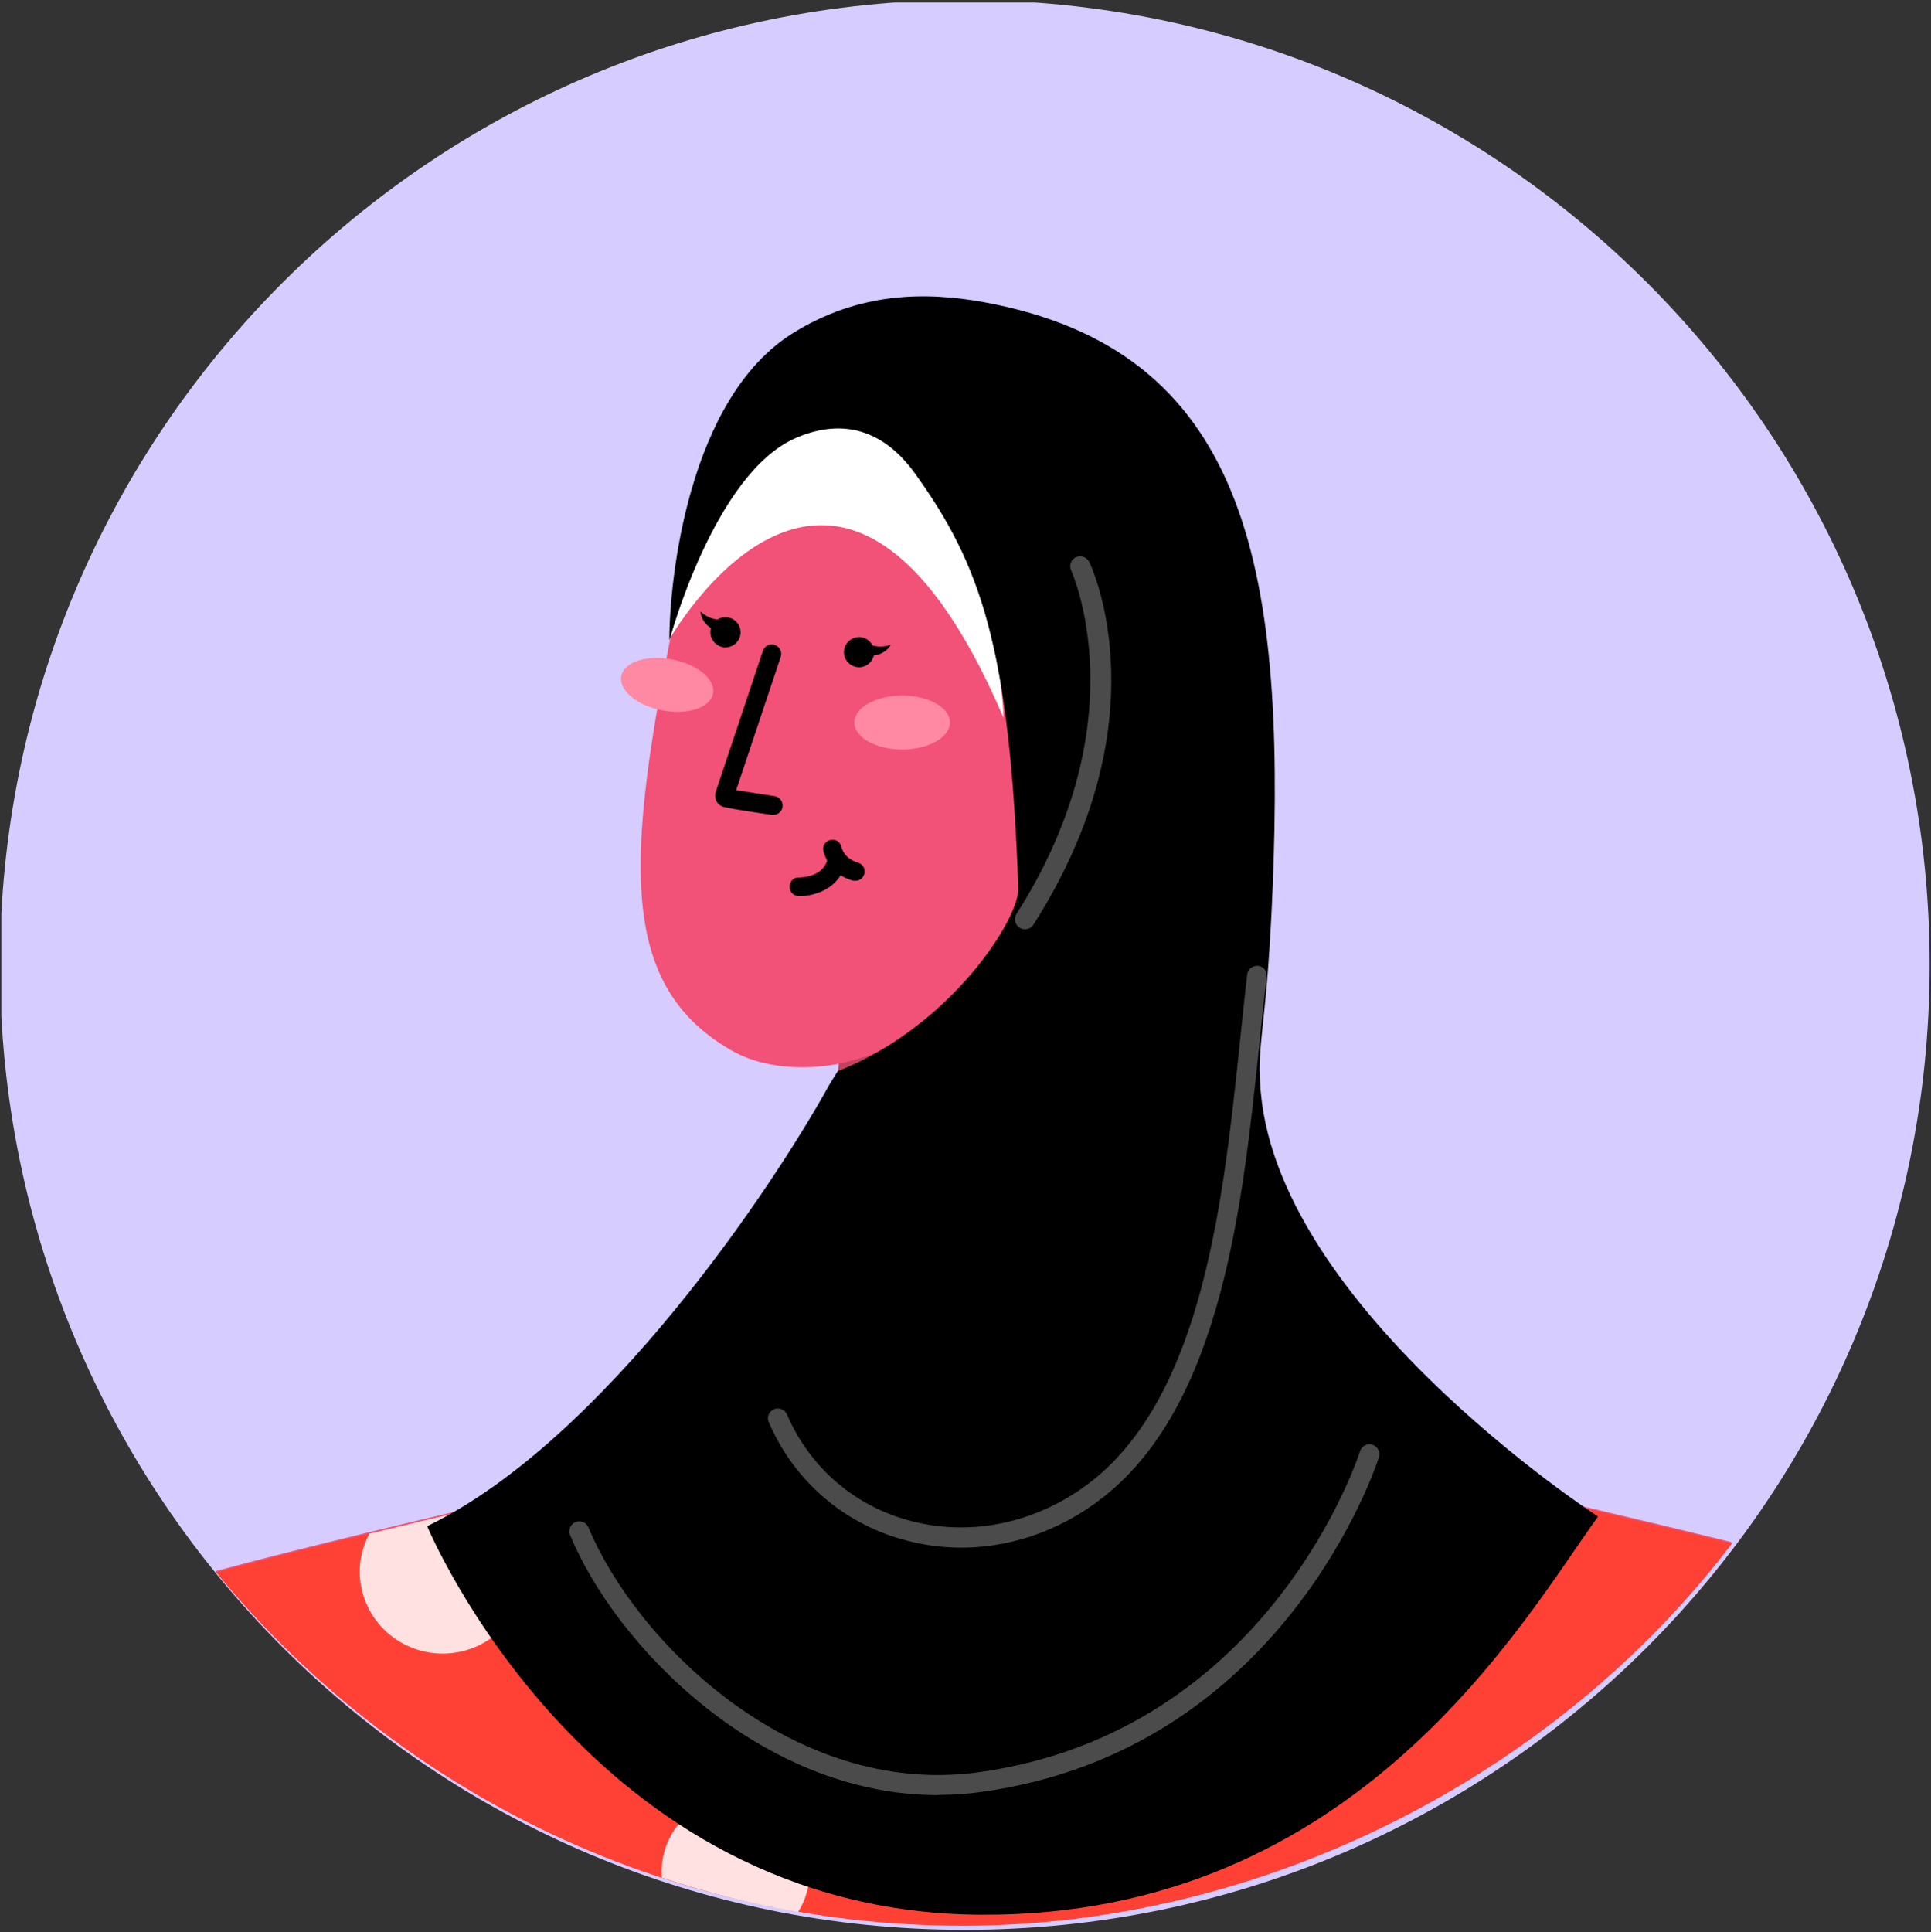 <?xml version="1.0" encoding="UTF-8"?><svg id="Layer_1" xmlns="http://www.w3.org/2000/svg" xmlns:xlink="http://www.w3.org/1999/xlink" viewBox="0 0 84.44 84.49"><rect x="0" y="0" width="84.44" height="84.49" fill="#333333" stroke="none"/><defs><style>.cls-1{fill:none;}.cls-2{clip-path:url(#clippath);}.cls-3{fill:#fff;}.cls-4{fill:#ffe1e1;}.cls-5{fill:#ff4135;}.cls-6{fill:#f25178;}.cls-7{fill:#ff88a2;}.cls-8{fill:#d6ccff;}.cls-9{fill:#4b4b4b;}.cls-10{isolation:isolate;opacity:.2;}</style><clipPath id="clippath"><rect class="cls-1" x=".06" y=".11" width="84.38" height="84.38"/></clipPath></defs><g class="cls-2"><path class="cls-8" d="M42.19,84.38c23.3,0,42.19-18.89,42.19-42.19S65.49,0,42.19,0,0,18.89,0,42.19s18.89,42.19,42.19,42.19Z"/></g><path class="cls-6" d="M75.73,67.43c-7.65-1.89-17.97-4.19-21.06-4.88-.73-3.04-1.59-6.96-2.43-11.75-1.78-10.09-1.55-15.19-1.55-15.2,0,0,.11-.05,.28-.14,.75-.4,2.85-1.65,3.71-3.68,1-2.39,.33-4.34-1.24-5.12-.37-.18-.77-.21-1.16-.14-1.18,.19-2.31,1.17-2.31,1.17,0,0,1.39-9.77-6.85-12.21-7.06-2.09-11.44,1.05-13.01,8.52-2.62,12.52-3.56,18.79,1.86,21.92,2.08,1.2,4.7,.59,4.7,.59l-1.24,16.04c-3.82,.85-18.85,4.2-26.02,6.15,7.74,9.45,19.49,15.48,32.66,15.48s25.96-6.58,33.66-16.75Z"/><path class="cls-10" d="M36.68,46.51s4.52-.81,7.86-4.74v3.84s-3.24,4.45-8.29,6.45l.43-5.55Z"/><path d="M50.32,30.49c-.05,0-.1,0-.15-.03-.21-.08-.32-.33-.23-.54,.52-1.31,1.74-1.61,1.79-1.62,.22-.05,.44,.09,.5,.31,.05,.22-.09,.44-.31,.5-.04,0-.85,.22-1.21,1.12-.06,.16-.22,.26-.39,.26Z"/><path d="M33.82,35.63h-.06s-1.7-.24-2.12-.35c-.19-.05-.28-.2-.28-.2-.09-.14-.11-.31-.06-.46l2.06-6.16c.07-.22,.3-.34,.52-.26,.22,.07,.33,.31,.26,.52l-1.95,5.83,1.68,.26c.23,.03,.38,.25,.35,.47-.03,.21-.21,.35-.41,.35h.01Z"/><path class="cls-5" d="M75.73,67.48c-7.65-1.89-17.97-4.19-21.05-4.88,0-.03-.02-.07-.02-.1-1.62,1.19-9.68,6.78-17.15,5.89-5.3-.64-3.28-4.42-2.43-5.71-4.34,.96-18.65,4.17-25.62,6.06,7.74,9.43,19.48,15.46,32.64,15.46s25.93-6.57,33.64-16.72h-.01Z"/><path class="cls-4" d="M55.37,78.25c2.02,0,3.65-1.62,3.65-3.62s-1.64-3.62-3.65-3.62-3.65,1.62-3.65,3.62,1.63,3.62,3.65,3.62Z"/><path class="cls-4" d="M60.73,63.97c.32,1.7,1.82,2.99,3.62,2.99,1.21,0,2.28-.58,2.95-1.48-2.32-.54-4.58-1.06-6.57-1.51Z"/><path class="cls-4" d="M34.93,80.2c-.93-1.54-2.92-2.05-4.45-1.13-1.08,.65-1.63,1.84-1.54,3.03,1.93,.63,3.91,1.15,5.96,1.5,.63-1,.69-2.31,.04-3.39h0Z"/><path class="cls-4" d="M19.36,72.3c2,0,3.63-1.61,3.63-3.6,0-1.2-.6-2.26-1.51-2.91-1.8,.42-3.61,.85-5.33,1.27-.26,.5-.42,1.05-.42,1.64,0,1.99,1.62,3.6,3.63,3.6Z"/><path class="cls-3" d="M37.51,68.4c-5.02-.6-3.48-4.03-2.58-5.48,.05-.08,.09-.16,.13-.22-.25,.06-.55,.12-.86,.19-2.29,2.44-4.01,5.76-2.08,7.66,2.35,2.31,6.06-.69,7.34-2.07-.65,0-1.31,0-1.96-.08h.01Z"/><path class="cls-3" d="M54.68,62.61s-.02-.07-.02-.1c-1.47,1.08-8.29,5.8-15.14,5.96,.12,1.26,.71,4.2,3.55,4.3,3.48,.13,8.57-3.71,12.11-10.06-.17-.04-.35-.08-.49-.11h0Z"/><path class="cls-3" d="M29.24,28.01s7.49-13.35,14.64,3.37c0,0-.15-6.71-3.5-10.85-1.14-1.42-3.37-3.18-6.42-.99-1.71,1.22-3.53,4.32-4.7,8.48h-.01Z"/><path d="M55.08,46.84c0-1.69,.35-2.65,.57-8,.58-14.21-1.21-23.55-12.64-25.63-2.54-.46-5.45-.45-8.36,1.37-4.54,2.85-5.38,10.72-5.38,13.43,0,0,1.95-7.31,5.53-8.86,1.76-.76,3.65-.61,5.21,1.55,2.86,3.97,4.15,7.57,4.52,18.14,.05,1.33-2.97,6.06-7.9,8l-.36,.58c-2.4,4.36-9.83,15.56-17.59,19.31,0,0,7.01,16.91,24.23,16.99,16.48,.08,23.77-13,26.97-17.41,0,0-14.79-9.58-14.79-19.47Z"/><path class="cls-9" d="M41.02,78.49c-7.75,0-14.09-6.53-16.09-11.37-.09-.22,.01-.47,.23-.57,.22-.09,.47,.01,.57,.23,2.07,4.98,8.92,11.83,17.06,10.71,12.76-1.76,16.64-13.91,16.68-14.03,.07-.23,.31-.36,.54-.29,.23,.07,.36,.31,.29,.54-.04,.13-4.07,12.81-17.39,14.64-.63,.09-1.26,.13-1.88,.13h-.01Z"/><path class="cls-9" d="M41.64,67.66c-.66-.03-1.3-.12-1.95-.29-2.73-.69-4.95-2.58-6.07-5.18-.1-.22,0-.47,.22-.57,.22-.09,.47,0,.57,.22,1.01,2.35,3.01,4.06,5.49,4.68,2.69,.68,5.54,.03,7.83-1.75,4.89-3.85,5.77-12.36,6.49-19.2,.11-1.04,.21-2.04,.32-2.97,.03-.24,.25-.39,.48-.37,.24,.03,.41,.25,.37,.48-.11,.93-.22,1.92-.32,2.95-.73,7-1.64,15.71-6.81,19.79-1.95,1.54-4.29,2.31-6.62,2.21h.01Z"/><path class="cls-9" d="M44.81,40.63c-.08,0-.16-.02-.23-.07-.2-.13-.26-.39-.13-.6,5.39-8.46,2.41-14.96,2.39-15.02-.1-.22-.01-.47,.21-.58,.22-.1,.47,0,.58,.21,.14,.28,3.23,6.98-2.44,15.86-.08,.13-.22,.2-.37,.2h-.01Z"/><path d="M32.19,28.11c.26-.26,.26-.67,0-.93-.26-.26-.67-.26-.93,0-.26,.26-.26,.67,0,.93,.26,.26,.67,.26,.93,0Z"/><path d="M38.03,28.98c.26-.26,.26-.67,0-.93-.26-.26-.67-.26-.93,0-.26,.26-.26,.67,0,.93,.26,.26,.67,.26,.93,0Z"/><path d="M38.07,28.19s.38,.18,.88,0c0,0-.22,.48-.92,.48l.03-.49h0Z"/><path d="M31.44,27.09s-.42,.01-.81-.35c0,0,0,.54,.65,.82l.16-.47Z"/><path d="M37.5,37.71s-.57-.13-.71-.69c-.05-.22-.27-.35-.49-.29-.22,.05-.35,.28-.29,.49,.04,.16,.1,.29,.16,.41-.24,.75-1.17,.73-1.22,.74-.25-.02-.41,.16-.42,.39-.01,.23,.16,.41,.39,.42h.07c.5,0,1.34-.21,1.77-.91,.29,.18,.55,.24,.57,.24h.08c.19,0,.35-.13,.39-.32,.05-.22-.09-.43-.31-.48h.01Z"/><path class="cls-7" d="M28.96,31.06c1.11,.21,2.1-.11,2.22-.73,.12-.62-.68-1.29-1.79-1.5-1.11-.21-2.1,.11-2.22,.73-.12,.62,.68,1.29,1.79,1.5Z"/><path class="cls-7" d="M39.45,32.77c1.15,0,2.09-.53,2.09-1.18s-.93-1.18-2.09-1.18-2.09,.53-2.09,1.18,.93,1.18,2.09,1.18Z"/></svg>